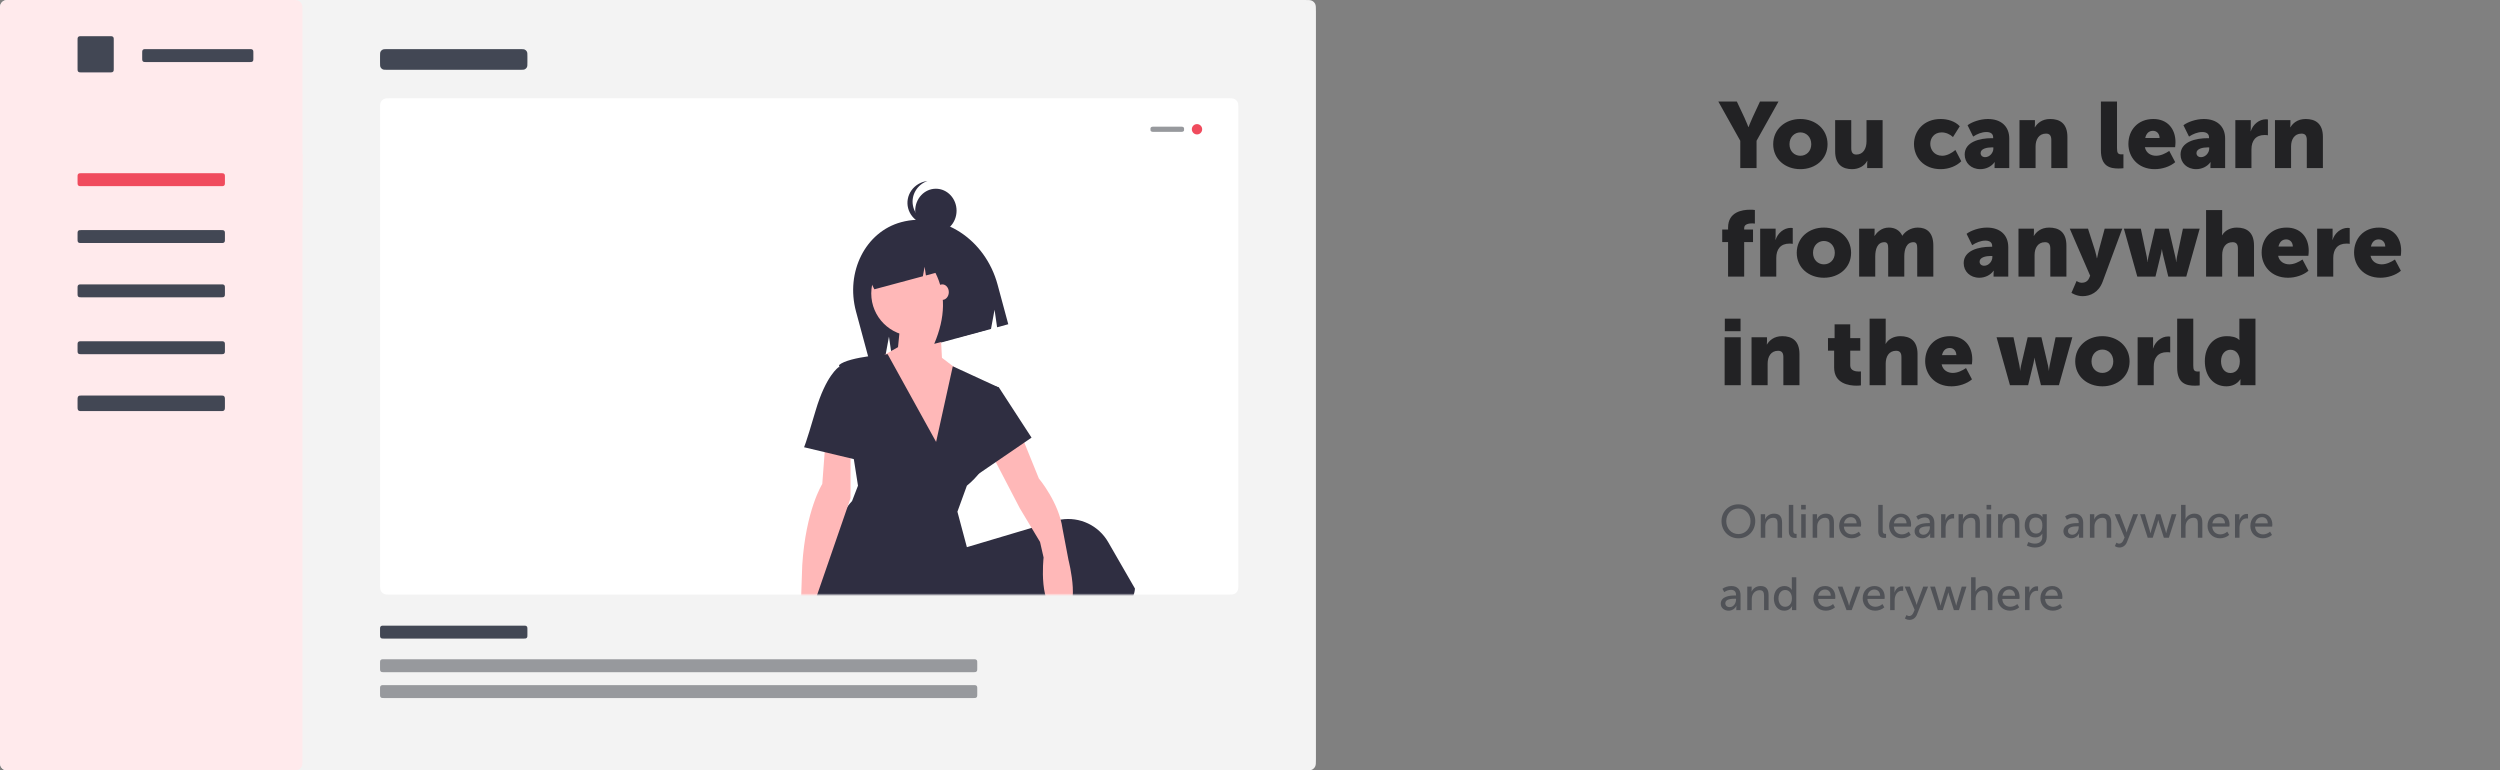 <svg width="967" height="298" viewBox="0 0 967 298" fill="none" xmlns="http://www.w3.org/2000/svg">
<rect x="0" y="0" width="967" height="298" fill="#808080" stroke="none"/>
<path d="M0 4.401C0 2.861 0 2.09 0.3 1.502C0.563 0.984 0.984 0.564 1.501 0.3C2.089 0 2.859 0 4.398 0H504.602C506.141 0 506.911 0 507.499 0.3C508.016 0.564 508.437 0.984 508.7 1.502C509 2.09 509 2.861 509 4.401V293.599C509 295.139 509 295.91 508.7 296.498C508.437 297.016 508.016 297.436 507.499 297.7C506.911 298 506.141 298 504.602 298H4.398C2.859 298 2.089 298 1.501 297.7C0.984 297.436 0.563 297.016 0.3 296.498C0 295.91 0 295.139 0 293.599V4.401Z" fill="#F3F3F3"/>
<path d="M147 42.399C147 40.859 147 40.089 147.299 39.501C147.563 38.984 147.983 38.563 148.5 38.3C149.088 38 149.857 38 151.396 38H474.604C476.143 38 476.912 38 477.5 38.3C478.017 38.563 478.437 38.984 478.701 39.501C479 40.089 479 40.859 479 42.399V225.601C479 227.141 479 227.911 478.701 228.499C478.437 229.016 478.017 229.437 477.5 229.7C476.912 230 476.143 230 474.604 230H151.396C149.857 230 149.088 230 148.5 229.7C147.983 229.437 147.563 229.016 147.299 228.499C147 227.911 147 227.141 147 225.601V42.399Z" fill="white"/>
<mask id="mask0" mask-type="alpha" maskUnits="userSpaceOnUse" x="147" y="38" width="332" height="192">
<path d="M147 42.399C147 40.859 147 40.089 147.299 39.501C147.563 38.984 147.983 38.563 148.5 38.3C149.088 38 149.857 38 151.396 38H474.604C476.143 38 476.912 38 477.5 38.3C478.017 38.563 478.437 38.984 478.701 39.501C479 40.089 479 40.859 479 42.399V225.601C479 227.141 479 227.911 478.701 228.499C478.437 229.016 478.017 229.437 477.5 229.7C476.912 230 476.143 230 474.604 230H151.396C149.857 230 149.088 230 148.5 229.7C147.983 229.437 147.563 229.016 147.299 228.499C147 227.911 147 227.141 147 225.601V42.399Z" fill="white"/>
</mask>
<g mask="url(#mask0)">
<path d="M348.549 85.946H348.549C334.777 89.691 326.969 105.165 331.109 120.507L336.37 140L342.342 138.376L343.85 130.214L344.935 137.671L383.321 127.232L384.692 119.812L385.678 126.591L390 125.416L385.87 110.11C381.106 92.455 364.396 81.637 348.549 85.946Z" fill="#2F2E41"/>
<path d="M353.5 130C362.613 130 370 122.613 370 113.5C370 104.387 362.613 97 353.5 97C344.387 97 337 104.387 337 113.5C337 122.613 344.387 130 353.5 130Z" fill="#FFB8B8"/>
<path d="M348.27 125.122L347.351 134.282L340 138.405L359.297 181L374 145.733L364.351 138.405L363.432 121L348.27 125.122Z" fill="#FFB8B8"/>
<path d="M439 227.656C438.423 237.171 422.203 244.687 410.29 248.941C406.856 250.172 403.78 251.128 401.536 251.782C400.14 252.189 399.069 252.482 398.437 252.651C398.02 252.761 397.796 252.816 397.796 252.816V242.752L358.881 245.954V273.424C355.853 273.808 352.804 274 349.752 274C337.719 274.019 325.878 270.986 315.338 265.185C315.077 261.75 314.788 258.236 314.472 254.645C314.134 250.775 313.987 247.098 314.001 243.612C314.111 216.353 324.059 200.786 328.001 195.69C328.494 195.034 329.021 194.405 329.581 193.805L331.87 187.859L330.212 177.301L324.618 141.657L324.545 141.199C326.467 139.516 331.563 138.441 335.958 137.805C338.906 137.375 341.543 137.142 342.706 137.046C343.073 137.018 343.292 137.005 343.334 137H343.338L362.086 170.933L368.541 141.68L386.35 149.891C386.35 149.891 383.604 161.327 383.604 170.933C383.601 172.218 383.435 173.497 383.109 174.739C382.347 177.495 381.055 180.076 379.305 182.337C377.772 184.393 375.986 186.248 373.989 187.859L370.327 197.922L373.989 211.646L399.202 204.134L408.097 201.486C408.846 201.263 409.609 201.09 410.382 200.969C413.948 200.401 417.603 200.929 420.863 202.483C424.122 204.036 426.833 206.543 428.635 209.67L439 227.656Z" fill="#2F2E41"/>
<path d="M357.94 91.892C354.561 89.367 350.313 88.334 346.189 89.442L345.699 89.573C336.255 92.11 330.914 102.639 333.769 113.092V113.092L336.934 112.242L336.391 108.248L338.194 111.903L356.963 106.862L357.644 103.177L358.142 106.546L361.835 105.554C365.876 113.575 365.718 122.724 361.362 133L367.651 131.311L369.013 123.94L370.01 130.677L382 127.457L380.258 111.813C377.186 100.572 367.995 92.81 357.94 91.892Z" fill="#2F2E41"/>
<path d="M362 90C366.418 90 370 86.194 370 81.5C370 76.806 366.418 73 362 73C357.582 73 354 76.806 354 81.5C354 86.194 357.582 90 362 90Z" fill="#2F2E41"/>
<path d="M361.851 86.525C359.775 86.527 357.765 85.826 356.171 84.545C354.577 83.264 353.5 81.485 353.129 79.517C352.758 77.55 353.115 75.519 354.139 73.78C355.163 72.041 356.789 70.703 358.732 70C357.491 70.153 356.298 70.558 355.231 71.188C354.164 71.817 353.248 72.657 352.543 73.653C351.837 74.648 351.359 75.776 351.138 76.962C350.918 78.148 350.961 79.366 351.265 80.535C351.568 81.705 352.125 82.799 352.899 83.745C353.673 84.692 354.646 85.47 355.755 86.029C356.863 86.587 358.082 86.913 359.331 86.985C360.58 87.057 361.83 86.873 363 86.446C362.619 86.496 362.235 86.523 361.851 86.525Z" fill="#2F2E41"/>
<path d="M364.5 116C365.881 116 367 114.657 367 113C367 111.343 365.881 110 364.5 110C363.119 110 362 111.343 362 113C362 114.657 363.119 116 364.5 116Z" fill="#FFB8B8"/>
<path d="M319.426 169L318.058 187.2C318.058 187.2 311.675 197.211 310.308 218.596L309.852 231.791C309.852 231.791 300.278 250.447 308.028 249.992C315.779 249.537 315.323 232.246 315.323 232.246L329 192.661V173.55L319.426 169Z" fill="#FFB8B8"/>
<path d="M327.532 142H324.404C324.404 142 319.489 145.19 315.468 158.861C311.447 172.532 311 172.987 311 172.987L332 178L327.532 142Z" fill="#2F2E41"/>
<path d="M394.496 167L401.829 185.072C401.829 185.072 409.62 194.34 410.995 204.534L413.287 216.582C413.287 216.582 418.786 237.897 410.079 236.971C401.371 236.044 403.662 215.655 403.662 215.655L402.287 209.631L394.496 196.656L383 174.562L394.496 167Z" fill="#FFB8B8"/>
<path d="M380.51 148L386.373 149.85L399 169.275L376 185L380.51 148Z" fill="#2F2E41"/>
</g>
<path d="M147 21.844C147 20.849 147 20.351 147.199 19.971C147.374 19.636 147.653 19.364 147.996 19.194C148.386 19 148.897 19 149.918 19H201.082C202.103 19 202.614 19 203.004 19.194C203.347 19.364 203.626 19.636 203.801 19.971C204 20.351 204 20.849 204 21.844V24.156C204 25.151 204 25.649 203.801 26.029C203.626 26.364 203.347 26.636 203.004 26.806C202.614 27 202.103 27 201.082 27H149.918C148.897 27 148.386 27 147.996 26.806C147.653 26.636 147.374 26.364 147.199 26.029C147 25.649 147 25.151 147 24.156V21.844Z" fill="#424754"/>
<path d="M147 243.455C147 242.945 147 242.691 147.099 242.496C147.187 242.325 147.326 242.186 147.498 242.099C147.693 242 147.948 242 148.459 242H202.541C203.052 242 203.307 242 203.502 242.099C203.674 242.186 203.813 242.325 203.901 242.496C204 242.691 204 242.945 204 243.455V245.545C204 246.055 204 246.309 203.901 246.504C203.813 246.675 203.674 246.814 203.502 246.901C203.307 247 203.052 247 202.541 247H148.459C147.948 247 147.693 247 147.498 246.901C147.326 246.814 147.187 246.675 147.099 246.504C147 246.309 147 246.055 147 245.545V243.455Z" fill="#424754"/>
<path d="M147 256.455C147 255.945 147 255.691 147.1 255.496C147.187 255.325 147.327 255.186 147.5 255.099C147.695 255 147.951 255 148.464 255H376.536C377.049 255 377.305 255 377.5 255.099C377.673 255.186 377.813 255.325 377.9 255.496C378 255.691 378 255.945 378 256.455V258.545C378 259.055 378 259.309 377.9 259.504C377.813 259.675 377.673 259.814 377.5 259.901C377.305 260 377.049 260 376.536 260H148.464C147.951 260 147.695 260 147.5 259.901C147.327 259.814 147.187 259.675 147.1 259.504C147 259.309 147 259.055 147 258.545V256.455Z" fill="#97999D"/>
<path d="M147 266.455C147 265.945 147 265.691 147.1 265.496C147.187 265.325 147.327 265.186 147.5 265.099C147.695 265 147.951 265 148.464 265H376.536C377.049 265 377.305 265 377.5 265.099C377.673 265.186 377.813 265.325 377.9 265.496C378 265.691 378 265.945 378 266.455V268.545C378 269.055 378 269.309 377.9 269.504C377.813 269.675 377.673 269.814 377.5 269.901C377.305 270 377.049 270 376.536 270H148.464C147.951 270 147.695 270 147.5 269.901C147.327 269.814 147.187 269.675 147.1 269.504C147 269.309 147 269.055 147 268.545V266.455Z" fill="#97999D"/>
<path d="M0 4.401C0 2.861 0 2.09 0.299 1.502C0.562 0.984 0.981 0.564 1.497 0.3C2.084 0 2.852 0 4.388 0H112.612C114.148 0 114.916 0 115.503 0.3C116.019 0.564 116.438 0.984 116.701 1.502C117 2.09 117 2.861 117 4.401V293.599C117 295.139 117 295.91 116.701 296.498C116.438 297.016 116.019 297.436 115.503 297.7C114.916 298 114.148 298 112.612 298H4.388C2.852 298 2.084 298 1.497 297.7C0.981 297.436 0.562 297.016 0.299 296.498C0 295.91 0 295.139 0 293.599V4.401Z" fill="#FFEAEC"/>
<path d="M0 60.498C0 59.974 0 59.711 0.1 59.511C0.188 59.335 0.328 59.192 0.501 59.102C0.697 59 0.954 59 1.468 59H115.532C116.046 59 116.303 59 116.499 59.102C116.672 59.192 116.812 59.335 116.9 59.511C117 59.711 117 59.974 117 60.498V79.502C117 80.026 117 80.289 116.9 80.489C116.812 80.665 116.672 80.808 116.499 80.898C116.303 81 116.046 81 115.532 81H1.468C0.954 81 0.697 81 0.501 80.898C0.328 80.808 0.188 80.665 0.1 80.489C0 80.289 0 80.026 0 79.502V60.498Z" fill="#FFEAEC"/>
<path d="M30 68.454C30 67.945 30 67.691 30.099 67.496C30.187 67.325 30.326 67.186 30.498 67.099C30.693 67 30.948 67 31.459 67H85.541C86.052 67 86.307 67 86.502 67.099C86.674 67.186 86.813 67.325 86.901 67.496C87 67.691 87 67.945 87 68.454V70.546C87 71.055 87 71.309 86.901 71.504C86.813 71.675 86.674 71.814 86.502 71.901C86.307 72 86.052 72 85.541 72H31.459C30.948 72 30.693 72 30.498 71.901C30.326 71.814 30.187 71.675 30.099 71.504C30 71.309 30 71.055 30 70.546V68.454Z" fill="#F04B5D"/>
<path d="M55 20.454C55 19.945 55 19.691 55.099 19.496C55.185 19.325 55.324 19.186 55.494 19.099C55.688 19 55.941 19 56.448 19H96.552C97.059 19 97.312 19 97.506 19.099C97.676 19.186 97.814 19.325 97.901 19.496C98 19.691 98 19.945 98 20.454V22.546C98 23.055 98 23.309 97.901 23.504C97.814 23.675 97.676 23.814 97.506 23.901C97.312 24 97.059 24 96.552 24H56.448C55.941 24 55.688 24 55.494 23.901C55.324 23.814 55.185 23.675 55.099 23.504C55 23.309 55 23.055 55 22.546V20.454Z" fill="#424754"/>
<path d="M30 15.445C30 14.939 30 14.686 30.102 14.493C30.191 14.323 30.334 14.185 30.51 14.098C30.709 14 30.971 14 31.493 14H42.507C43.029 14 43.291 14 43.49 14.098C43.666 14.185 43.809 14.323 43.898 14.493C44 14.686 44 14.939 44 15.445V26.555C44 27.061 44 27.314 43.898 27.507C43.809 27.677 43.666 27.815 43.49 27.902C43.291 28 43.029 28 42.507 28H31.493C30.971 28 30.709 28 30.51 27.902C30.334 27.815 30.191 27.677 30.102 27.507C30 27.314 30 27.061 30 26.555V15.445Z" fill="#424754"/>
<path d="M30 90.454C30 89.945 30 89.691 30.099 89.496C30.187 89.325 30.326 89.186 30.498 89.099C30.693 89 30.948 89 31.459 89H85.541C86.052 89 86.307 89 86.502 89.099C86.674 89.186 86.813 89.325 86.901 89.496C87 89.691 87 89.945 87 90.454V92.546C87 93.055 87 93.309 86.901 93.504C86.813 93.675 86.674 93.814 86.502 93.901C86.307 94 86.052 94 85.541 94H31.459C30.948 94 30.693 94 30.498 93.901C30.326 93.814 30.187 93.675 30.099 93.504C30 93.309 30 93.055 30 92.546V90.454Z" fill="#424754"/>
<path d="M30 111.455C30 110.945 30 110.691 30.099 110.496C30.187 110.325 30.326 110.186 30.498 110.099C30.693 110 30.948 110 31.459 110H85.541C86.052 110 86.307 110 86.502 110.099C86.674 110.186 86.813 110.325 86.901 110.496C87 110.691 87 110.945 87 111.455V113.545C87 114.055 87 114.309 86.901 114.504C86.813 114.675 86.674 114.814 86.502 114.901C86.307 115 86.052 115 85.541 115H31.459C30.948 115 30.693 115 30.498 114.901C30.326 114.814 30.187 114.675 30.099 114.504C30 114.309 30 114.055 30 113.545V111.455Z" fill="#424754"/>
<path d="M30 133.455C30 132.945 30 132.691 30.099 132.496C30.187 132.325 30.326 132.186 30.498 132.099C30.693 132 30.948 132 31.459 132H85.541C86.052 132 86.307 132 86.502 132.099C86.674 132.186 86.813 132.325 86.901 132.496C87 132.691 87 132.945 87 133.455V135.545C87 136.055 87 136.309 86.901 136.504C86.813 136.675 86.674 136.814 86.502 136.901C86.307 137 86.052 137 85.541 137H31.459C30.948 137 30.693 137 30.498 136.901C30.326 136.814 30.187 136.675 30.099 136.504C30 136.309 30 136.055 30 135.545V133.455Z" fill="#424754"/>
<path d="M30 154.745C30 154.134 30 153.829 30.099 153.596C30.187 153.39 30.326 153.223 30.498 153.119C30.693 153 30.948 153 31.459 153H85.541C86.052 153 86.307 153 86.502 153.119C86.674 153.223 86.813 153.39 86.901 153.596C87 153.829 87 154.134 87 154.745V157.255C87 157.866 87 158.171 86.901 158.404C86.813 158.61 86.674 158.777 86.502 158.881C86.307 159 86.052 159 85.541 159H31.459C30.948 159 30.693 159 30.498 158.881C30.326 158.777 30.187 158.61 30.099 158.404C30 158.171 30 157.866 30 157.255V154.745Z" fill="#424754"/>
<path d="M465 50C465 51.105 464.105 52 463 52C461.895 52 461 51.105 461 50C461 48.895 461.895 48 463 48C464.105 48 465 48.895 465 50Z" fill="#F04B5D"/>
<path d="M445 50C445 49.689 445 49.534 445.068 49.411C445.159 49.248 445.334 49.118 445.553 49.051C445.718 49 445.927 49 446.345 49H456.655C457.073 49 457.282 49 457.447 49.051C457.666 49.118 457.841 49.248 457.932 49.411C458 49.534 458 49.689 458 50C458 50.311 458 50.466 457.932 50.589C457.841 50.752 457.666 50.882 457.447 50.949C457.282 51 457.073 51 456.655 51H446.345C445.927 51 445.718 51 445.553 50.949C445.334 50.882 445.159 50.752 445.068 50.589C445 50.466 445 50.311 445 50Z" fill="#97999D"/>
<path d="M673.136 65H679.436V54.452L687.932 39.26H680.768L677.888 45.452C677.06 47.216 676.34 49.16 676.34 49.16H676.268C676.268 49.16 675.548 47.216 674.72 45.452L671.804 39.26H664.64L673.136 54.452V65ZM685.872 55.784C685.872 61.58 690.552 65.432 696.384 65.432C702.216 65.432 706.896 61.58 706.896 55.784C706.896 49.952 702.216 46.028 696.348 46.028C690.552 46.028 685.872 49.952 685.872 55.784ZM692.172 55.784C692.172 52.976 694.116 51.212 696.384 51.212C698.652 51.212 700.596 52.976 700.596 55.784C700.596 58.556 698.652 60.248 696.384 60.248C694.116 60.248 692.172 58.556 692.172 55.784ZM709.834 58.484C709.834 63.704 712.75 65.432 716.422 65.432C718.906 65.432 721.21 64.208 722.218 62.228H722.29C722.29 62.228 722.218 62.768 722.218 63.38V65H728.194V46.46H721.966V54.668C721.966 57.44 720.706 59.78 718.042 59.78C716.746 59.78 716.062 59.06 716.062 57.332V46.46H709.834V58.484ZM740.329 55.712C740.329 60.824 744.037 65.432 750.661 65.432C753.757 65.432 756.781 64.244 758.617 62.372L756.349 58.016C755.017 59.168 753.073 60.248 751.273 60.248C748.141 60.248 746.629 57.836 746.629 55.64C746.629 53.444 748.105 51.212 751.057 51.212C752.677 51.212 754.333 51.968 755.413 53.012L758.041 48.836C756.205 46.856 753.253 46.028 750.661 46.028C744.001 46.028 740.329 50.744 740.329 55.712ZM759.94 59.78C759.94 62.984 762.424 65.432 765.988 65.432C768.112 65.432 770.272 64.46 771.496 62.732H771.568C771.568 62.732 771.496 63.272 771.496 63.884V65H777.184V53.588C777.184 48.872 774.016 46.028 768.904 46.028C765.88 46.028 762.64 47.216 761.056 48.44L763.216 52.832C764.692 51.86 766.528 51.068 768.328 51.068C769.696 51.068 770.956 51.572 770.956 53.12V53.444H770.416C765.844 53.444 759.94 54.812 759.94 59.78ZM766.096 59.204C766.096 57.512 768.544 57.008 770.452 57.008H771.028V57.512C771.028 59.024 769.66 60.788 767.86 60.788C766.708 60.788 766.096 60.068 766.096 59.204ZM781.135 65H787.363V56.612C787.363 53.984 788.623 51.68 791.395 51.68C792.763 51.68 793.447 52.4 793.447 54.128V65H799.675V52.976C799.675 47.756 796.759 46.028 793.015 46.028C789.739 46.028 787.975 47.792 787.111 49.232H787.039C787.039 49.232 787.111 48.692 787.111 48.08V46.46H781.135V65ZM812.634 58.16C812.634 64.388 816.162 65.18 819.474 65.18C820.266 65.18 820.914 65.108 821.346 65.072V59.672C821.058 59.708 820.77 59.708 820.59 59.708C819.186 59.708 818.862 59.096 818.862 57.332V39.26H812.634V58.16ZM823.263 55.712C823.263 60.644 826.827 65.432 833.451 65.432C836.295 65.432 839.355 64.46 841.371 62.732L839.067 58.376C837.555 59.384 835.791 60.248 833.955 60.248C831.975 60.248 830.103 59.204 829.635 56.936H841.335C841.407 56.288 841.479 55.64 841.479 54.992C841.479 49.844 838.383 46.028 832.911 46.028C826.935 46.028 823.263 50.276 823.263 55.712ZM829.779 53.372C830.103 51.896 830.967 50.6 832.767 50.6C834.351 50.6 835.323 51.86 835.323 53.372H829.779ZM843.437 59.78C843.437 62.984 845.921 65.432 849.485 65.432C851.609 65.432 853.769 64.46 854.993 62.732H855.065C855.065 62.732 854.993 63.272 854.993 63.884V65H860.681V53.588C860.681 48.872 857.513 46.028 852.401 46.028C849.377 46.028 846.137 47.216 844.553 48.44L846.713 52.832C848.189 51.86 850.025 51.068 851.825 51.068C853.193 51.068 854.453 51.572 854.453 53.12V53.444H853.913C849.341 53.444 843.437 54.812 843.437 59.78ZM849.593 59.204C849.593 57.512 852.041 57.008 853.949 57.008H854.525V57.512C854.525 59.024 853.157 60.788 851.357 60.788C850.205 60.788 849.593 60.068 849.593 59.204ZM864.631 65H870.859V57.8C870.859 54.416 872.515 52.22 875.971 52.22C876.403 52.22 877.015 52.256 877.231 52.328V46.208C877.015 46.172 876.763 46.136 876.511 46.136C873.739 46.136 871.399 48.224 870.607 50.744H870.535C870.535 50.744 870.607 50.204 870.607 49.592V46.46H864.631V65ZM879.959 65H886.187V56.612C886.187 53.984 887.447 51.68 890.219 51.68C891.587 51.68 892.271 52.4 892.271 54.128V65H898.499V52.976C898.499 47.756 895.583 46.028 891.839 46.028C888.563 46.028 886.799 47.792 885.935 49.232H885.863C885.863 49.232 885.935 48.692 885.935 48.08V46.46H879.959V65ZM668.42 107H674.648V93.644H678.068V88.784H674.648V88.208C674.648 86.624 676.556 86.408 677.78 86.408C678.248 86.408 678.644 86.444 678.788 86.48V81.224C678.14 81.116 677.564 81.116 676.916 81.116C673.928 81.116 668.42 81.944 668.42 88.028V88.784H666.152V93.644H668.42V107ZM680.834 107H687.062V99.8C687.062 96.416 688.718 94.22 692.174 94.22C692.606 94.22 693.218 94.256 693.434 94.328V88.208C693.218 88.172 692.966 88.136 692.714 88.136C689.942 88.136 687.602 90.224 686.81 92.744H686.738C686.738 92.744 686.81 92.204 686.81 91.592V88.46H680.834V107ZM694.978 97.784C694.978 103.58 699.658 107.432 705.49 107.432C711.322 107.432 716.002 103.58 716.002 97.784C716.002 91.952 711.322 88.028 705.454 88.028C699.658 88.028 694.978 91.952 694.978 97.784ZM701.278 97.784C701.278 94.976 703.222 93.212 705.49 93.212C707.758 93.212 709.702 94.976 709.702 97.784C709.702 100.556 707.758 102.248 705.49 102.248C703.222 102.248 701.278 100.556 701.278 97.784ZM719.119 107H725.347V99.152C725.347 96.596 726.067 93.68 728.911 93.68C730.099 93.68 730.351 94.652 730.351 96.02V107H736.579V99.152C736.579 96.38 737.443 93.68 740.143 93.68C741.331 93.68 741.583 94.652 741.583 96.02V107H747.811V94.976C747.811 89.864 745.183 88.028 741.799 88.028C739.027 88.028 736.831 89.612 735.859 91.16H735.787C734.815 89.072 732.943 88.028 730.603 88.028C727.687 88.028 725.959 89.936 725.095 91.232H725.023C725.023 91.232 725.095 90.692 725.095 90.08V88.46H719.119V107ZM759.554 101.78C759.554 104.984 762.038 107.432 765.602 107.432C767.726 107.432 769.886 106.46 771.11 104.732H771.182C771.182 104.732 771.11 105.272 771.11 105.884V107H776.798V95.588C776.798 90.872 773.63 88.028 768.518 88.028C765.494 88.028 762.254 89.216 760.67 90.44L762.83 94.832C764.306 93.86 766.142 93.068 767.942 93.068C769.31 93.068 770.57 93.572 770.57 95.12V95.444H770.03C765.458 95.444 759.554 96.812 759.554 101.78ZM765.71 101.204C765.71 99.512 768.158 99.008 770.066 99.008H770.642V99.512C770.642 101.024 769.274 102.788 767.474 102.788C766.322 102.788 765.71 102.068 765.71 101.204ZM780.748 107H786.976V98.612C786.976 95.984 788.236 93.68 791.008 93.68C792.376 93.68 793.06 94.4 793.06 96.128V107H799.288V94.976C799.288 89.756 796.372 88.028 792.628 88.028C789.352 88.028 787.588 89.792 786.724 91.232H786.652C786.652 91.232 786.724 90.692 786.724 90.08V88.46H780.748V107ZM803.217 108.692L801.237 113.264C801.237 113.264 803.109 114.56 805.557 114.56C808.509 114.56 811.749 113.12 813.297 108.98L820.893 88.46H814.089L811.749 97.1C811.497 98.108 811.137 99.872 811.137 99.872H811.065C811.065 99.872 810.705 98 810.381 96.992L807.645 88.46H800.589L808.473 106.64L808.113 107.504C807.465 109.088 806.133 109.376 805.125 109.376C804.225 109.376 803.217 108.692 803.217 108.692ZM826.709 107H833.729L835.817 98.432C836.069 97.424 836.177 96.452 836.177 96.452H836.249C836.249 96.452 836.357 97.424 836.609 98.432L838.697 107H845.645L850.829 88.46H844.349L842.045 99.404C841.829 100.412 841.793 101.348 841.793 101.348H841.721C841.721 101.348 841.685 100.412 841.433 99.404L838.877 88.46H833.549L830.993 99.404C830.741 100.412 830.669 101.348 830.669 101.348H830.597C830.597 101.348 830.597 100.412 830.381 99.404L828.077 88.46H821.525L826.709 107ZM853.311 107H859.539V98.648C859.539 95.804 860.871 93.68 863.571 93.68C864.939 93.68 865.623 94.4 865.623 96.128V107H871.851V94.976C871.851 89.756 868.935 88.028 865.191 88.028C862.743 88.028 860.583 89.144 859.539 90.98H859.467C859.467 90.98 859.539 90.332 859.539 89.396V81.26H853.311V107ZM874.802 97.712C874.802 102.644 878.366 107.432 884.99 107.432C887.834 107.432 890.894 106.46 892.91 104.732L890.606 100.376C889.094 101.384 887.33 102.248 885.494 102.248C883.514 102.248 881.642 101.204 881.174 98.936H892.874C892.946 98.288 893.018 97.64 893.018 96.992C893.018 91.844 889.922 88.028 884.45 88.028C878.474 88.028 874.802 92.276 874.802 97.712ZM881.318 95.372C881.642 93.896 882.506 92.6 884.306 92.6C885.89 92.6 886.862 93.86 886.862 95.372H881.318ZM896.272 107H902.5V99.8C902.5 96.416 904.156 94.22 907.612 94.22C908.044 94.22 908.656 94.256 908.872 94.328V88.208C908.656 88.172 908.404 88.136 908.152 88.136C905.38 88.136 903.04 90.224 902.248 92.744H902.176C902.176 92.744 902.248 92.204 902.248 91.592V88.46H896.272V107ZM910.556 97.712C910.556 102.644 914.12 107.432 920.744 107.432C923.588 107.432 926.648 106.46 928.664 104.732L926.36 100.376C924.848 101.384 923.084 102.248 921.248 102.248C919.268 102.248 917.396 101.204 916.928 98.936H928.628C928.7 98.288 928.772 97.64 928.772 96.992C928.772 91.844 925.676 88.028 920.204 88.028C914.228 88.028 910.556 92.276 910.556 97.712ZM917.072 95.372C917.396 93.896 918.26 92.6 920.06 92.6C921.644 92.6 922.616 93.86 922.616 95.372H917.072ZM667.16 128.12H673.244V123.26H667.16V128.12ZM667.088 149H673.316V130.46H667.088V149ZM677.494 149H683.722V140.612C683.722 137.984 684.982 135.68 687.754 135.68C689.122 135.68 689.806 136.4 689.806 138.128V149H696.034V136.976C696.034 131.756 693.118 130.028 689.374 130.028C686.098 130.028 684.334 131.792 683.47 133.232H683.398C683.398 133.232 683.47 132.692 683.47 132.08V130.46H677.494V149ZM709.441 142.16C709.441 148.388 715.165 149.18 718.117 149.18C718.837 149.18 719.341 149.108 719.809 149.072V143.672C719.413 143.708 719.197 143.708 718.981 143.708C717.793 143.708 715.669 143.42 715.669 141.332V135.644H719.557V130.784H715.669V125.456H709.621V130.784H707.065V135.644H709.441V142.16ZM723.162 149H729.39V140.648C729.39 137.804 730.722 135.68 733.422 135.68C734.79 135.68 735.474 136.4 735.474 138.128V149H741.702V136.976C741.702 131.756 738.786 130.028 735.042 130.028C732.594 130.028 730.434 131.144 729.39 132.98H729.318C729.318 132.98 729.39 132.332 729.39 131.396V123.26H723.162V149ZM744.653 139.712C744.653 144.644 748.217 149.432 754.841 149.432C757.685 149.432 760.745 148.46 762.761 146.732L760.457 142.376C758.945 143.384 757.181 144.248 755.345 144.248C753.365 144.248 751.493 143.204 751.025 140.936H762.725C762.797 140.288 762.869 139.64 762.869 138.992C762.869 133.844 759.773 130.028 754.301 130.028C748.325 130.028 744.653 134.276 744.653 139.712ZM751.169 137.372C751.493 135.896 752.357 134.6 754.157 134.6C755.741 134.6 756.713 135.86 756.713 137.372H751.169ZM777.455 149H784.475L786.563 140.432C786.815 139.424 786.923 138.452 786.923 138.452H786.995C786.995 138.452 787.103 139.424 787.355 140.432L789.443 149H796.391L801.575 130.46H795.095L792.791 141.404C792.575 142.412 792.539 143.348 792.539 143.348H792.467C792.467 143.348 792.431 142.412 792.179 141.404L789.623 130.46H784.295L781.739 141.404C781.487 142.412 781.415 143.348 781.415 143.348H781.343C781.343 143.348 781.343 142.412 781.127 141.404L778.823 130.46H772.271L777.455 149ZM802.696 139.784C802.696 145.58 807.376 149.432 813.208 149.432C819.04 149.432 823.72 145.58 823.72 139.784C823.72 133.952 819.04 130.028 813.172 130.028C807.376 130.028 802.696 133.952 802.696 139.784ZM808.996 139.784C808.996 136.976 810.94 135.212 813.208 135.212C815.476 135.212 817.42 136.976 817.42 139.784C817.42 142.556 815.476 144.248 813.208 144.248C810.94 144.248 808.996 142.556 808.996 139.784ZM826.838 149H833.066V141.8C833.066 138.416 834.722 136.22 838.178 136.22C838.61 136.22 839.222 136.256 839.438 136.328V130.208C839.222 130.172 838.97 130.136 838.718 130.136C835.946 130.136 833.606 132.224 832.814 134.744H832.742C832.742 134.744 832.814 134.204 832.814 133.592V130.46H826.838V149ZM842.13 142.16C842.13 148.388 845.658 149.18 848.97 149.18C849.762 149.18 850.41 149.108 850.842 149.072V143.672C850.554 143.708 850.266 143.708 850.086 143.708C848.682 143.708 848.358 143.096 848.358 141.332V123.26H842.13V142.16ZM852.831 139.712C852.831 145.472 856.143 149.432 861.183 149.432C863.379 149.432 865.395 148.496 866.547 146.732H866.619C866.619 146.732 866.583 147.2 866.583 147.776V149H872.415V123.26H866.187V130.676C866.187 131.144 866.223 131.504 866.223 131.504H866.151C864.927 130.28 862.947 130.028 861.291 130.028C856.359 130.028 852.831 133.844 852.831 139.712ZM859.095 139.712C859.095 136.868 860.787 135.284 862.731 135.284C865.179 135.284 866.367 137.48 866.367 139.712C866.367 142.916 864.603 144.284 862.731 144.284C860.571 144.284 859.095 142.484 859.095 139.712Z" fill="#222224"/>
<path d="M665.882 201.556C665.882 205.3 668.636 208.216 672.416 208.216C676.196 208.216 678.932 205.3 678.932 201.556C678.932 197.902 676.196 195.076 672.416 195.076C668.636 195.076 665.882 197.902 665.882 201.556ZM667.718 201.556C667.718 198.802 669.698 196.696 672.416 196.696C675.116 196.696 677.096 198.802 677.096 201.556C677.096 204.4 675.116 206.578 672.416 206.578C669.698 206.578 667.718 204.4 667.718 201.556ZM681.063 208H682.809V203.626C682.809 201.754 684.069 200.278 685.851 200.278C687.309 200.278 687.561 201.286 687.561 202.564V208H689.307V202.168C689.307 199.846 688.335 198.676 686.193 198.676C684.195 198.676 683.079 200.026 682.737 200.818H682.701C682.701 200.818 682.755 200.512 682.755 200.134V198.892H681.063V208ZM691.909 205.498C691.909 207.802 693.349 208.09 694.357 208.09C694.609 208.09 694.807 208.054 694.933 208.036V206.488C694.825 206.506 694.699 206.506 694.627 206.506C694.087 206.506 693.637 206.29 693.637 205.21V195.292H691.909V205.498ZM696.671 197.056H698.471V195.292H696.671V197.056ZM696.707 208H698.453V198.892H696.707V208ZM701.137 208H702.883V203.626C702.883 201.754 704.143 200.278 705.925 200.278C707.383 200.278 707.635 201.286 707.635 202.564V208H709.381V202.168C709.381 199.846 708.409 198.676 706.267 198.676C704.269 198.676 703.153 200.026 702.811 200.818H702.775C702.775 200.818 702.829 200.512 702.829 200.134V198.892H701.137V208ZM711.389 203.446C711.389 206.146 713.369 208.216 716.231 208.216C717.491 208.216 718.877 207.73 719.759 206.92L719.021 205.642C718.301 206.29 717.311 206.704 716.339 206.704C714.701 206.704 713.297 205.642 713.207 203.68H719.831C719.867 203.428 719.903 203.176 719.903 202.942C719.903 200.602 718.535 198.676 715.961 198.676C713.369 198.676 711.389 200.548 711.389 203.446ZM713.261 202.42C713.513 200.908 714.575 200.026 715.925 200.026C717.113 200.026 718.085 200.854 718.139 202.42H713.261ZM726.502 205.498C726.502 207.802 727.942 208.09 728.95 208.09C729.202 208.09 729.4 208.054 729.526 208.036V206.488C729.418 206.506 729.292 206.506 729.22 206.506C728.68 206.506 728.23 206.29 728.23 205.21V195.292H726.502V205.498ZM730.707 203.446C730.707 206.146 732.687 208.216 735.549 208.216C736.809 208.216 738.195 207.73 739.077 206.92L738.339 205.642C737.619 206.29 736.629 206.704 735.657 206.704C734.019 206.704 732.615 205.642 732.525 203.68H739.149C739.185 203.428 739.221 203.176 739.221 202.942C739.221 200.602 737.853 198.676 735.279 198.676C732.687 198.676 730.707 200.548 730.707 203.446ZM732.579 202.42C732.831 200.908 733.893 200.026 735.243 200.026C736.431 200.026 737.403 200.854 737.457 202.42H732.579ZM740.565 205.516C740.565 207.226 742.023 208.216 743.607 208.216C744.957 208.216 746.073 207.406 746.595 206.362H746.631C746.631 206.362 746.577 206.668 746.577 207.082V208H748.215V202.24C748.215 199.936 746.901 198.676 744.615 198.676C743.337 198.676 741.951 199.144 741.213 199.756L741.915 201.034C742.653 200.512 743.571 200.152 744.471 200.152C745.605 200.152 746.469 200.656 746.469 202.15V202.33H746.001C744.111 202.33 740.565 202.654 740.565 205.516ZM742.311 205.372C742.311 203.698 744.723 203.59 746.019 203.59H746.469V203.932C746.469 205.282 745.551 206.83 744.021 206.83C742.887 206.83 742.311 206.092 742.311 205.372ZM750.813 208H752.559V204.22C752.559 202.456 753.387 200.512 755.349 200.512C755.529 200.512 755.781 200.53 755.853 200.548V198.82C755.709 198.802 755.547 198.784 755.385 198.784C753.981 198.784 752.919 199.882 752.487 201.196H752.451C752.451 201.196 752.505 200.908 752.505 200.53V198.892H750.813V208ZM757.58 208H759.326V203.626C759.326 201.754 760.586 200.278 762.368 200.278C763.826 200.278 764.078 201.286 764.078 202.564V208H765.824V202.168C765.824 199.846 764.852 198.676 762.71 198.676C760.712 198.676 759.596 200.026 759.254 200.818H759.218C759.218 200.818 759.272 200.512 759.272 200.134V198.892H757.58V208ZM768.39 197.056H770.19V195.292H768.39V197.056ZM768.426 208H770.172V198.892H768.426V208ZM772.856 208H774.602V203.626C774.602 201.754 775.862 200.278 777.644 200.278C779.102 200.278 779.354 201.286 779.354 202.564V208H781.1V202.168C781.1 199.846 780.128 198.676 777.986 198.676C775.988 198.676 774.872 200.026 774.53 200.818H774.494C774.494 200.818 774.548 200.512 774.548 200.134V198.892H772.856V208ZM784.566 209.656L783.99 211.024C784.89 211.474 786.006 211.78 787.104 211.78C789.408 211.78 791.694 210.628 791.694 207.622V198.892H790.02V199.792C790.02 199.954 790.074 200.062 790.074 200.062H790.02C789.444 199.09 788.274 198.676 787.14 198.676C784.602 198.676 783.162 200.62 783.162 203.248C783.162 205.858 784.692 207.892 787.23 207.892C788.544 207.892 789.426 207.316 789.966 206.416H790.002C790.002 206.416 789.948 206.704 789.948 206.992V207.73C789.948 209.548 788.652 210.268 787.068 210.268C786.186 210.268 785.286 210.016 784.566 209.656ZM784.926 203.194C784.926 201.34 785.844 200.188 787.41 200.188C788.832 200.188 789.984 200.872 789.984 203.248C789.984 205.624 788.832 206.38 787.572 206.38C785.934 206.38 784.926 205.084 784.926 203.194ZM798.133 205.516C798.133 207.226 799.591 208.216 801.175 208.216C802.525 208.216 803.641 207.406 804.163 206.362H804.199C804.199 206.362 804.145 206.668 804.145 207.082V208H805.783V202.24C805.783 199.936 804.469 198.676 802.183 198.676C800.905 198.676 799.519 199.144 798.781 199.756L799.483 201.034C800.221 200.512 801.139 200.152 802.039 200.152C803.173 200.152 804.037 200.656 804.037 202.15V202.33H803.569C801.679 202.33 798.133 202.654 798.133 205.516ZM799.879 205.372C799.879 203.698 802.291 203.59 803.587 203.59H804.037V203.932C804.037 205.282 803.119 206.83 801.589 206.83C800.455 206.83 799.879 206.092 799.879 205.372ZM808.381 208H810.127V203.626C810.127 201.754 811.387 200.278 813.169 200.278C814.627 200.278 814.879 201.286 814.879 202.564V208H816.625V202.168C816.625 199.846 815.653 198.676 813.511 198.676C811.513 198.676 810.397 200.026 810.055 200.818H810.019C810.019 200.818 810.073 200.512 810.073 200.134V198.892H808.381V208ZM818.636 209.89L818.024 211.222C818.024 211.222 818.762 211.78 819.77 211.78C821.048 211.78 822.182 211.06 822.722 209.638L827.006 198.892H825.116L822.902 204.868C822.74 205.336 822.596 205.948 822.596 205.948H822.56C822.56 205.948 822.398 205.3 822.218 204.85L819.932 198.892H817.97L821.786 207.892L821.336 208.936C820.994 209.764 820.4 210.286 819.68 210.286C819.14 210.286 818.636 209.89 818.636 209.89ZM830.735 208H832.679L834.551 202.15C834.695 201.682 834.803 201.16 834.803 201.16H834.839C834.839 201.16 834.947 201.682 835.109 202.15L836.981 208H838.925L841.841 198.892H840.023L838.115 205.282C837.971 205.75 837.881 206.254 837.881 206.254H837.845C837.845 206.254 837.737 205.75 837.611 205.282L835.649 198.91H834.029L832.067 205.282C831.923 205.75 831.815 206.254 831.815 206.254H831.779C831.779 206.254 831.689 205.75 831.545 205.282L829.655 198.892H827.801L830.735 208ZM843.625 208H845.371V203.68C845.371 201.718 846.649 200.278 848.413 200.278C849.871 200.278 850.123 201.286 850.123 202.564V208H851.869V202.168C851.869 199.846 850.897 198.676 848.755 198.676C846.937 198.676 845.749 199.9 845.335 200.764H845.299C845.299 200.764 845.371 200.44 845.371 200.008V195.292H843.625V208ZM853.877 203.446C853.877 206.146 855.857 208.216 858.719 208.216C859.979 208.216 861.365 207.73 862.247 206.92L861.509 205.642C860.789 206.29 859.799 206.704 858.827 206.704C857.189 206.704 855.785 205.642 855.695 203.68H862.319C862.355 203.428 862.391 203.176 862.391 202.942C862.391 200.602 861.023 198.676 858.449 198.676C855.857 198.676 853.877 200.548 853.877 203.446ZM855.749 202.42C856.001 200.908 857.063 200.026 858.413 200.026C859.601 200.026 860.573 200.854 860.627 202.42H855.749ZM864.491 208H866.237V204.22C866.237 202.456 867.065 200.512 869.027 200.512C869.207 200.512 869.459 200.53 869.531 200.548V198.82C869.387 198.802 869.225 198.784 869.063 198.784C867.659 198.784 866.597 199.882 866.165 201.196H866.129C866.129 201.196 866.183 200.908 866.183 200.53V198.892H864.491V208ZM870.436 203.446C870.436 206.146 872.416 208.216 875.278 208.216C876.538 208.216 877.924 207.73 878.806 206.92L878.068 205.642C877.348 206.29 876.358 206.704 875.386 206.704C873.748 206.704 872.344 205.642 872.254 203.68H878.878C878.914 203.428 878.95 203.176 878.95 202.942C878.95 200.602 877.582 198.676 875.008 198.676C872.416 198.676 870.436 200.548 870.436 203.446ZM872.308 202.42C872.56 200.908 873.622 200.026 874.972 200.026C876.16 200.026 877.132 200.854 877.186 202.42H872.308ZM665.594 233.516C665.594 235.226 667.052 236.216 668.636 236.216C669.986 236.216 671.102 235.406 671.624 234.362H671.66C671.66 234.362 671.606 234.668 671.606 235.082V236H673.244V230.24C673.244 227.936 671.93 226.676 669.644 226.676C668.366 226.676 666.98 227.144 666.242 227.756L666.944 229.034C667.682 228.512 668.6 228.152 669.5 228.152C670.634 228.152 671.498 228.656 671.498 230.15V230.33H671.03C669.14 230.33 665.594 230.654 665.594 233.516ZM667.34 233.372C667.34 231.698 669.752 231.59 671.048 231.59H671.498V231.932C671.498 233.282 670.58 234.83 669.05 234.83C667.916 234.83 667.34 234.092 667.34 233.372ZM675.842 236H677.588V231.626C677.588 229.754 678.848 228.278 680.63 228.278C682.088 228.278 682.34 229.286 682.34 230.564V236H684.086V230.168C684.086 227.846 683.114 226.676 680.972 226.676C678.974 226.676 677.858 228.026 677.516 228.818H677.48C677.48 228.818 677.534 228.512 677.534 228.134V226.892H675.842V236ZM686.13 231.446C686.13 234.272 687.696 236.216 690.144 236.216C691.584 236.216 692.646 235.46 693.168 234.47H693.204C693.204 234.47 693.15 234.722 693.15 235.082V236H694.806V223.292H693.078V227.558C693.078 227.9 693.114 228.17 693.114 228.17H693.078C692.502 227.198 691.404 226.676 690.252 226.676C687.84 226.676 686.13 228.548 686.13 231.446ZM687.912 231.446C687.912 229.376 689.1 228.206 690.522 228.206C692.268 228.206 693.114 229.79 693.114 231.428C693.114 233.732 691.836 234.704 690.486 234.704C688.974 234.704 687.912 233.426 687.912 231.446ZM701.404 231.446C701.404 234.146 703.384 236.216 706.246 236.216C707.506 236.216 708.892 235.73 709.774 234.92L709.036 233.642C708.316 234.29 707.326 234.704 706.354 234.704C704.716 234.704 703.312 233.642 703.222 231.68H709.846C709.882 231.428 709.918 231.176 709.918 230.942C709.918 228.602 708.55 226.676 705.976 226.676C703.384 226.676 701.404 228.548 701.404 231.446ZM703.276 230.42C703.528 228.908 704.59 228.026 705.94 228.026C707.128 228.026 708.1 228.854 708.154 230.42H703.276ZM714.237 236H716.235L719.601 226.892H717.765L715.551 233.048C715.389 233.552 715.245 234.29 715.245 234.29H715.209C715.209 234.29 715.047 233.552 714.885 233.048L712.671 226.892H710.817L714.237 236ZM720.494 231.446C720.494 234.146 722.474 236.216 725.336 236.216C726.596 236.216 727.982 235.73 728.864 234.92L728.126 233.642C727.406 234.29 726.416 234.704 725.444 234.704C723.806 234.704 722.402 233.642 722.312 231.68H728.936C728.972 231.428 729.008 231.176 729.008 230.942C729.008 228.602 727.64 226.676 725.066 226.676C722.474 226.676 720.494 228.548 720.494 231.446ZM722.366 230.42C722.618 228.908 723.68 228.026 725.03 228.026C726.218 228.026 727.19 228.854 727.244 230.42H722.366ZM731.108 236H732.854V232.22C732.854 230.456 733.682 228.512 735.644 228.512C735.824 228.512 736.076 228.53 736.148 228.548V226.82C736.004 226.802 735.842 226.784 735.68 226.784C734.276 226.784 733.214 227.882 732.782 229.196H732.746C732.746 229.196 732.8 228.908 732.8 228.53V226.892H731.108V236ZM737.425 237.89L736.813 239.222C736.813 239.222 737.551 239.78 738.559 239.78C739.837 239.78 740.971 239.06 741.511 237.638L745.795 226.892H743.905L741.691 232.868C741.529 233.336 741.385 233.948 741.385 233.948H741.349C741.349 233.948 741.187 233.3 741.007 232.85L738.721 226.892H736.759L740.575 235.892L740.125 236.936C739.783 237.764 739.189 238.286 738.469 238.286C737.929 238.286 737.425 237.89 737.425 237.89ZM749.524 236H751.468L753.34 230.15C753.484 229.682 753.592 229.16 753.592 229.16H753.628C753.628 229.16 753.736 229.682 753.898 230.15L755.77 236H757.714L760.63 226.892H758.812L756.904 233.282C756.76 233.75 756.67 234.254 756.67 234.254H756.634C756.634 234.254 756.526 233.75 756.4 233.282L754.438 226.91H752.818L750.856 233.282C750.712 233.75 750.604 234.254 750.604 234.254H750.568C750.568 234.254 750.478 233.75 750.334 233.282L748.444 226.892H746.59L749.524 236ZM762.414 236H764.16V231.68C764.16 229.718 765.438 228.278 767.202 228.278C768.66 228.278 768.912 229.286 768.912 230.564V236H770.658V230.168C770.658 227.846 769.686 226.676 767.544 226.676C765.726 226.676 764.538 227.9 764.124 228.764H764.088C764.088 228.764 764.16 228.44 764.16 228.008V223.292H762.414V236ZM772.666 231.446C772.666 234.146 774.646 236.216 777.508 236.216C778.768 236.216 780.154 235.73 781.036 234.92L780.298 233.642C779.578 234.29 778.588 234.704 777.616 234.704C775.978 234.704 774.574 233.642 774.484 231.68H781.108C781.144 231.428 781.18 231.176 781.18 230.942C781.18 228.602 779.812 226.676 777.238 226.676C774.646 226.676 772.666 228.548 772.666 231.446ZM774.538 230.42C774.79 228.908 775.852 228.026 777.202 228.026C778.39 228.026 779.362 228.854 779.416 230.42H774.538ZM783.28 236H785.026V232.22C785.026 230.456 785.854 228.512 787.816 228.512C787.996 228.512 788.248 228.53 788.32 228.548V226.82C788.176 226.802 788.014 226.784 787.852 226.784C786.448 226.784 785.386 227.882 784.954 229.196H784.918C784.918 229.196 784.972 228.908 784.972 228.53V226.892H783.28V236ZM789.225 231.446C789.225 234.146 791.205 236.216 794.067 236.216C795.327 236.216 796.713 235.73 797.595 234.92L796.857 233.642C796.137 234.29 795.147 234.704 794.175 234.704C792.537 234.704 791.133 233.642 791.043 231.68H797.667C797.703 231.428 797.739 231.176 797.739 230.942C797.739 228.602 796.371 226.676 793.797 226.676C791.205 226.676 789.225 228.548 789.225 231.446ZM791.097 230.42C791.349 228.908 792.411 228.026 793.761 228.026C794.949 228.026 795.921 228.854 795.975 230.42H791.097Z" fill="#505257"/>
</svg>
